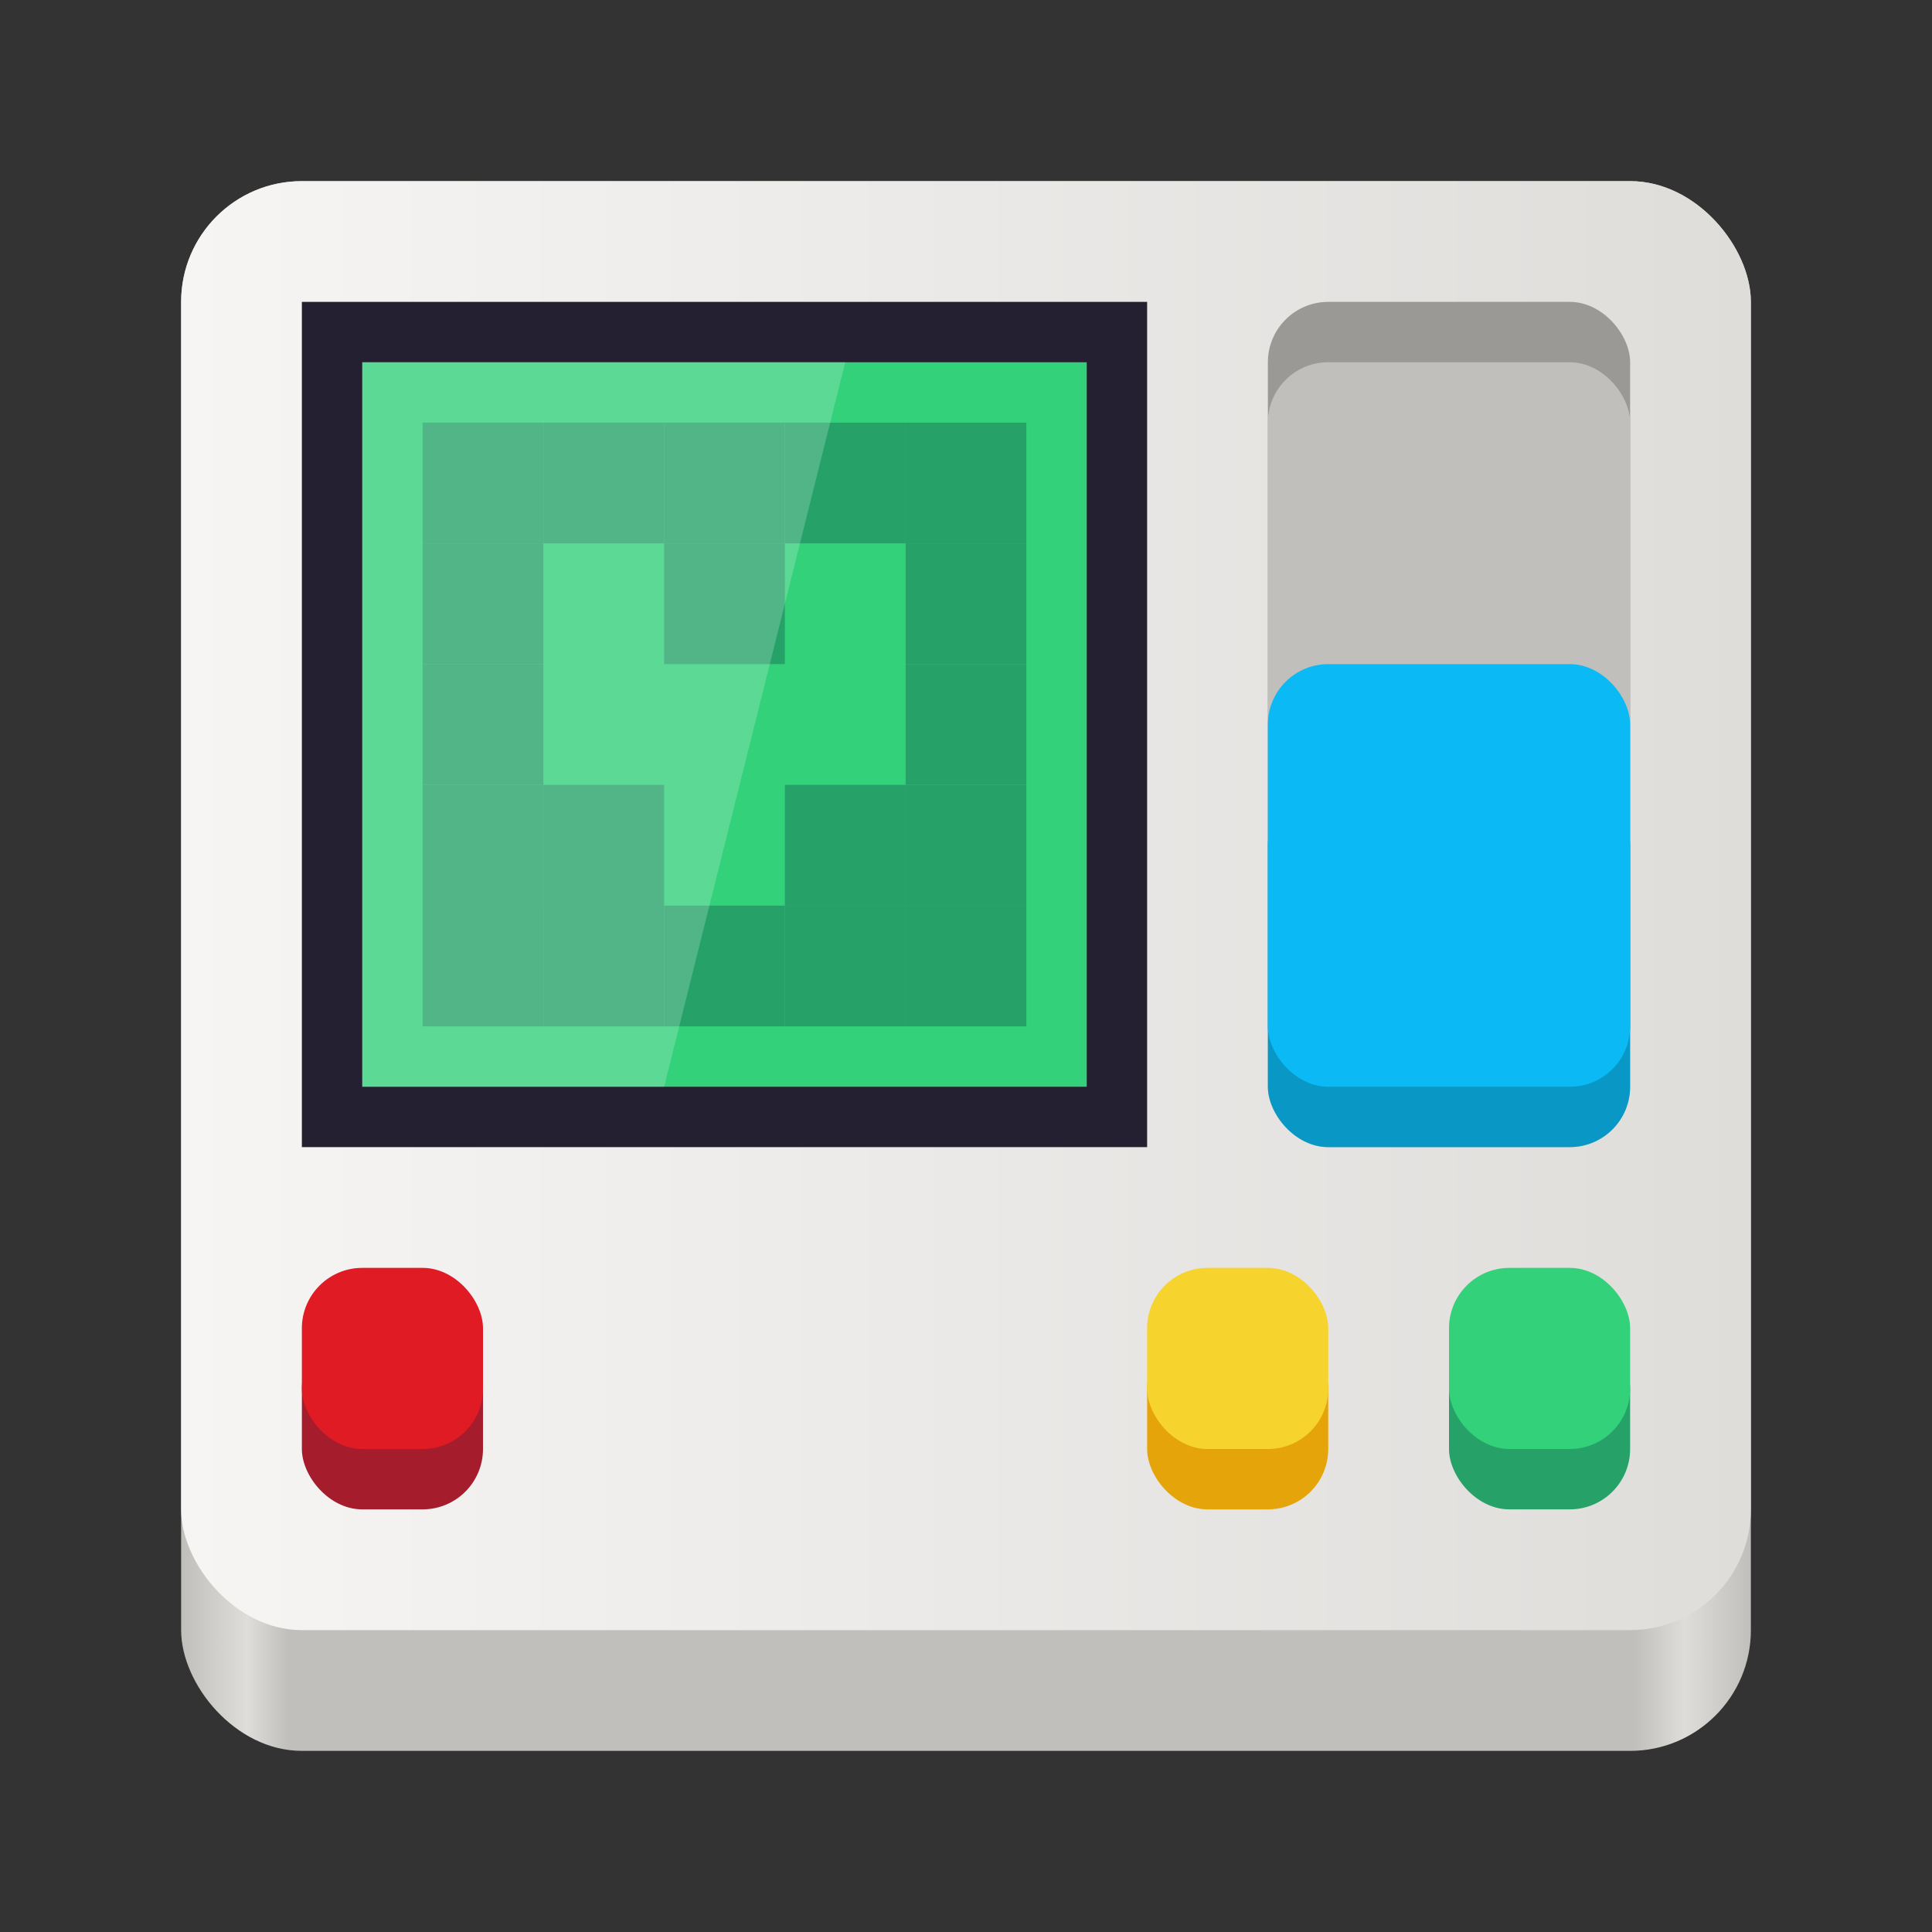 <?xml version="1.0" encoding="UTF-8" standalone="no"?>
<svg
   xmlns:dc="http://purl.org/dc/elements/1.1/"
   xmlns:cc="http://creativecommons.org/ns#"
   xmlns:rdf="http://www.w3.org/1999/02/22-rdf-syntax-ns#"
   xmlns:svg="http://www.w3.org/2000/svg"
   xmlns="http://www.w3.org/2000/svg"
   xmlns:xlink="http://www.w3.org/1999/xlink"
   height="128"
   width="128"
   id="svg31"
   viewBox="0 0 128 128"
   version="1.1">
  <rect x="0" y="0" width="128" height="128" fill="#333333" stroke="none"/>
  <defs
     id="defs13">
    <linearGradient
       id="linearGradient874">
      <stop
         id="stop870"
         offset="0"
         style="stop-color:#c0bfbc;stop-opacity:1;" />
      <stop
         style="stop-color:#deddda;stop-opacity:1"
         offset="0.042"
         id="stop878" />
      <stop
         id="stop880"
         offset="0.068"
         style="stop-color:#c0bfbc;stop-opacity:1;" />
      <stop
         style="stop-color:#c0bfbc;stop-opacity:1;"
         offset="0.926"
         id="stop884" />
      <stop
         style="stop-color:#deddda;stop-opacity:1"
         offset="0.958"
         id="stop882" />
      <stop
         id="stop872"
         offset="1"
         style="stop-color:#c0bfbc;stop-opacity:1" />
    </linearGradient>
    <linearGradient
       id="linearGradient866">
      <stop
         id="stop862"
         offset="0"
         style="stop-color:#f6f5f4;stop-opacity:1;" />
      <stop
         id="stop864"
         offset="1"
         style="stop-color:#deddda;stop-opacity:1" />
    </linearGradient>
    <linearGradient
       gradientTransform="scale(4)"
       gradientUnits="userSpaceOnUse"
       y2="15"
       x2="29"
       y1="15"
       x1="3"
       id="linearGradient868"
       xlink:href="#linearGradient866" />
    <linearGradient
       gradientTransform="scale(4)"
       gradientUnits="userSpaceOnUse"
       y2="16"
       x2="29"
       y1="16"
       x1="3"
       id="linearGradient876"
       xlink:href="#linearGradient874" />
  </defs>
  <rect
     ry="8"
     y="12"
     x="12"
     height="104"
     width="104"
     id="rect845-3"
     style="opacity:1;fill:url(#linearGradient876);fill-opacity:1;stroke:none;stroke-width:16;stroke-linecap:butt;stroke-linejoin:round;stroke-miterlimit:4;stroke-dasharray:none;stroke-opacity:1" />
  <rect
     ry="8"
     y="12"
     x="12"
     height="96"
     width="104"
     id="rect845"
     style="opacity:1;fill:url(#linearGradient868);fill-opacity:1;stroke:none;stroke-width:16;stroke-linecap:butt;stroke-linejoin:round;stroke-miterlimit:4;stroke-dasharray:none;stroke-opacity:1" />
  <rect
     ry="0"
     y="20"
     x="20"
     height="56"
     width="56"
     id="rect886"
     style="opacity:1;fill:#241f31;fill-opacity:1;stroke:none;stroke-width:16;stroke-linecap:butt;stroke-linejoin:round;stroke-miterlimit:4;stroke-dasharray:none;stroke-opacity:1" />
  <rect
     y="24"
     x="24"
     height="48"
     width="48"
     id="rect888"
     style="opacity:1;fill:#33d17a;fill-opacity:1;stroke:none;stroke-width:16;stroke-linecap:butt;stroke-linejoin:round;stroke-miterlimit:4;stroke-dasharray:none;stroke-opacity:1" />
  <rect
     y="28"
     x="28"
     height="8"
     width="8"
     id="rect890"
     style="opacity:1;fill:#26a269;fill-opacity:1;stroke:none;stroke-width:16;stroke-linecap:butt;stroke-linejoin:round;stroke-miterlimit:4;stroke-dasharray:none;stroke-opacity:1" />
  <rect
     y="28"
     x="36"
     height="8"
     width="8"
     id="rect890-6"
     style="opacity:1;fill:#26a269;fill-opacity:1;stroke:none;stroke-width:16;stroke-linecap:butt;stroke-linejoin:round;stroke-miterlimit:4;stroke-dasharray:none;stroke-opacity:1" />
  <rect
     y="28"
     x="44"
     height="8"
     width="8"
     id="rect890-7"
     style="opacity:1;fill:#26a269;fill-opacity:1;stroke:none;stroke-width:16;stroke-linecap:butt;stroke-linejoin:round;stroke-miterlimit:4;stroke-dasharray:none;stroke-opacity:1" />
  <rect
     y="28"
     x="52"
     height="8"
     width="8"
     id="rect890-5"
     style="opacity:1;fill:#26a269;fill-opacity:1;stroke:none;stroke-width:16;stroke-linecap:butt;stroke-linejoin:round;stroke-miterlimit:4;stroke-dasharray:none;stroke-opacity:1" />
  <rect
     y="36"
     x="28"
     height="8"
     width="8"
     id="rect890-3"
     style="opacity:1;fill:#26a269;fill-opacity:1;stroke:none;stroke-width:16;stroke-linecap:butt;stroke-linejoin:round;stroke-miterlimit:4;stroke-dasharray:none;stroke-opacity:1" />
  <rect
     y="36"
     x="44"
     height="8"
     width="8"
     id="rect890-56"
     style="opacity:1;fill:#26a269;fill-opacity:1;stroke:none;stroke-width:16;stroke-linecap:butt;stroke-linejoin:round;stroke-miterlimit:4;stroke-dasharray:none;stroke-opacity:1" />
  <rect
     y="36"
     x="60"
     height="8"
     width="8"
     id="rect890-2"
     style="opacity:1;fill:#26a269;fill-opacity:1;stroke:none;stroke-width:16;stroke-linecap:butt;stroke-linejoin:round;stroke-miterlimit:4;stroke-dasharray:none;stroke-opacity:1" />
  <rect
     y="28"
     x="60"
     height="8"
     width="8"
     id="rect890-9"
     style="opacity:1;fill:#26a269;fill-opacity:1;stroke:none;stroke-width:16;stroke-linecap:butt;stroke-linejoin:round;stroke-miterlimit:4;stroke-dasharray:none;stroke-opacity:1" />
  <rect
     y="44"
     x="28"
     height="8"
     width="8"
     id="rect890-1"
     style="opacity:1;fill:#26a269;fill-opacity:1;stroke:none;stroke-width:16;stroke-linecap:butt;stroke-linejoin:round;stroke-miterlimit:4;stroke-dasharray:none;stroke-opacity:1" />
  <rect
     y="44"
     x="60"
     height="8"
     width="8"
     id="rect890-27"
     style="opacity:1;fill:#26a269;fill-opacity:1;stroke:none;stroke-width:16;stroke-linecap:butt;stroke-linejoin:round;stroke-miterlimit:4;stroke-dasharray:none;stroke-opacity:1" />
  <rect
     y="52"
     x="60"
     height="8"
     width="8"
     id="rect890-0"
     style="opacity:1;fill:#26a269;fill-opacity:1;stroke:none;stroke-width:16;stroke-linecap:butt;stroke-linejoin:round;stroke-miterlimit:4;stroke-dasharray:none;stroke-opacity:1" />
  <rect
     y="52"
     x="52"
     height="8"
     width="8"
     id="rect890-93"
     style="opacity:1;fill:#26a269;fill-opacity:1;stroke:none;stroke-width:16;stroke-linecap:butt;stroke-linejoin:round;stroke-miterlimit:4;stroke-dasharray:none;stroke-opacity:1" />
  <rect
     y="52"
     x="36"
     height="8"
     width="8"
     id="rect890-60"
     style="opacity:1;fill:#26a269;fill-opacity:1;stroke:none;stroke-width:16;stroke-linecap:butt;stroke-linejoin:round;stroke-miterlimit:4;stroke-dasharray:none;stroke-opacity:1" />
  <rect
     y="52"
     x="28"
     height="8"
     width="8"
     id="rect890-62"
     style="opacity:1;fill:#26a269;fill-opacity:1;stroke:none;stroke-width:16;stroke-linecap:butt;stroke-linejoin:round;stroke-miterlimit:4;stroke-dasharray:none;stroke-opacity:1" />
  <rect
     y="60"
     x="28"
     height="8"
     width="8"
     id="rect890-61"
     style="opacity:1;fill:#26a269;fill-opacity:1;stroke:none;stroke-width:16;stroke-linecap:butt;stroke-linejoin:round;stroke-miterlimit:4;stroke-dasharray:none;stroke-opacity:1" />
  <rect
     y="60"
     x="36"
     height="8"
     width="8"
     id="rect890-8"
     style="opacity:1;fill:#26a269;fill-opacity:1;stroke:none;stroke-width:16;stroke-linecap:butt;stroke-linejoin:round;stroke-miterlimit:4;stroke-dasharray:none;stroke-opacity:1" />
  <rect
     y="60"
     x="44"
     height="8"
     width="8"
     id="rect890-79"
     style="opacity:1;fill:#26a269;fill-opacity:1;stroke:none;stroke-width:16;stroke-linecap:butt;stroke-linejoin:round;stroke-miterlimit:4;stroke-dasharray:none;stroke-opacity:1" />
  <rect
     y="60"
     x="52"
     height="8"
     width="8"
     id="rect890-20"
     style="opacity:1;fill:#26a269;fill-opacity:1;stroke:none;stroke-width:16;stroke-linecap:butt;stroke-linejoin:round;stroke-miterlimit:4;stroke-dasharray:none;stroke-opacity:1" />
  <rect
     y="60"
     x="60"
     height="8"
     width="8"
     id="rect890-23"
     style="opacity:1;fill:#26a269;fill-opacity:1;stroke:none;stroke-width:16;stroke-linecap:butt;stroke-linejoin:round;stroke-miterlimit:4;stroke-dasharray:none;stroke-opacity:1" />
  <path
     id="path1009"
     d="M 44,72 56,24 H 24 v 48 z"
     style="opacity:0.2;fill:#ffffff;stroke:none;stroke-width:4px;stroke-linecap:butt;stroke-linejoin:miter;stroke-opacity:1" />
  <rect
     ry="4"
     y="20"
     x="84"
     height="52"
     width="24"
     id="rect1011-7"
     style="opacity:1;fill:#9a9996;fill-opacity:1;stroke:none;stroke-width:16;stroke-linecap:butt;stroke-linejoin:round;stroke-miterlimit:4;stroke-dasharray:none;stroke-opacity:1" />
  <rect
     ry="4"
     y="24"
     x="84"
     height="52"
     width="24"
     id="rect1011"
     style="opacity:1;fill:#c0bfbc;fill-opacity:1;stroke:none;stroke-width:16;stroke-linecap:butt;stroke-linejoin:round;stroke-miterlimit:4;stroke-dasharray:none;stroke-opacity:1" />
  <rect
     ry="4"
     y="52"
     x="84"
     height="24"
     width="24"
     id="rect1011-5-9"
     style="opacity:1;fill:#0997c5;fill-opacity:1;stroke:none;stroke-width:16;stroke-linecap:butt;stroke-linejoin:round;stroke-miterlimit:4;stroke-dasharray:none;stroke-opacity:1" />
  <rect
     ry="4"
     y="44"
     x="84"
     height="28"
     width="24"
     id="rect1011-5"
     style="opacity:1;fill:#0bbaf4;fill-opacity:1;stroke:none;stroke-width:16;stroke-linecap:butt;stroke-linejoin:round;stroke-miterlimit:4;stroke-dasharray:none;stroke-opacity:1" />
  <rect
     ry="4"
     y="88"
     x="20"
     height="12"
     width="12"
     id="rect1058-2"
     style="opacity:1;fill:#a51d2d;fill-opacity:1;stroke:none;stroke-width:16;stroke-linecap:butt;stroke-linejoin:round;stroke-miterlimit:4;stroke-dasharray:none;stroke-opacity:1" />
  <rect
     ry="4"
     y="84"
     x="20"
     height="12"
     width="12"
     id="rect1058"
     style="opacity:1;fill:#e01b24;fill-opacity:1;stroke:none;stroke-width:16;stroke-linecap:butt;stroke-linejoin:round;stroke-miterlimit:4;stroke-dasharray:none;stroke-opacity:1" />
  <rect
     ry="4"
     y="88"
     x="96"
     height="12"
     width="12"
     id="rect1058-2-2"
     style="opacity:1;fill:#26a269;fill-opacity:1;stroke:none;stroke-width:16;stroke-linecap:butt;stroke-linejoin:round;stroke-miterlimit:4;stroke-dasharray:none;stroke-opacity:1" />
  <rect
     ry="4"
     y="84"
     x="96"
     height="12"
     width="12"
     id="rect1058-8"
     style="opacity:1;fill:#33d17a;fill-opacity:1;stroke:none;stroke-width:16;stroke-linecap:butt;stroke-linejoin:round;stroke-miterlimit:4;stroke-dasharray:none;stroke-opacity:1" />
  <rect
     ry="4"
     y="88"
     x="76"
     height="12"
     width="12"
     id="rect1058-2-9"
     style="opacity:1;fill:#e5a50a;fill-opacity:1;stroke:none;stroke-width:16;stroke-linecap:butt;stroke-linejoin:round;stroke-miterlimit:4;stroke-dasharray:none;stroke-opacity:1" />
  <rect
     ry="4"
     y="84"
     x="76"
     height="12"
     width="12"
     id="rect1058-7"
     style="opacity:1;fill:#f6d32d;fill-opacity:1;stroke:none;stroke-width:16;stroke-linecap:butt;stroke-linejoin:round;stroke-miterlimit:4;stroke-dasharray:none;stroke-opacity:1" />
</svg>

